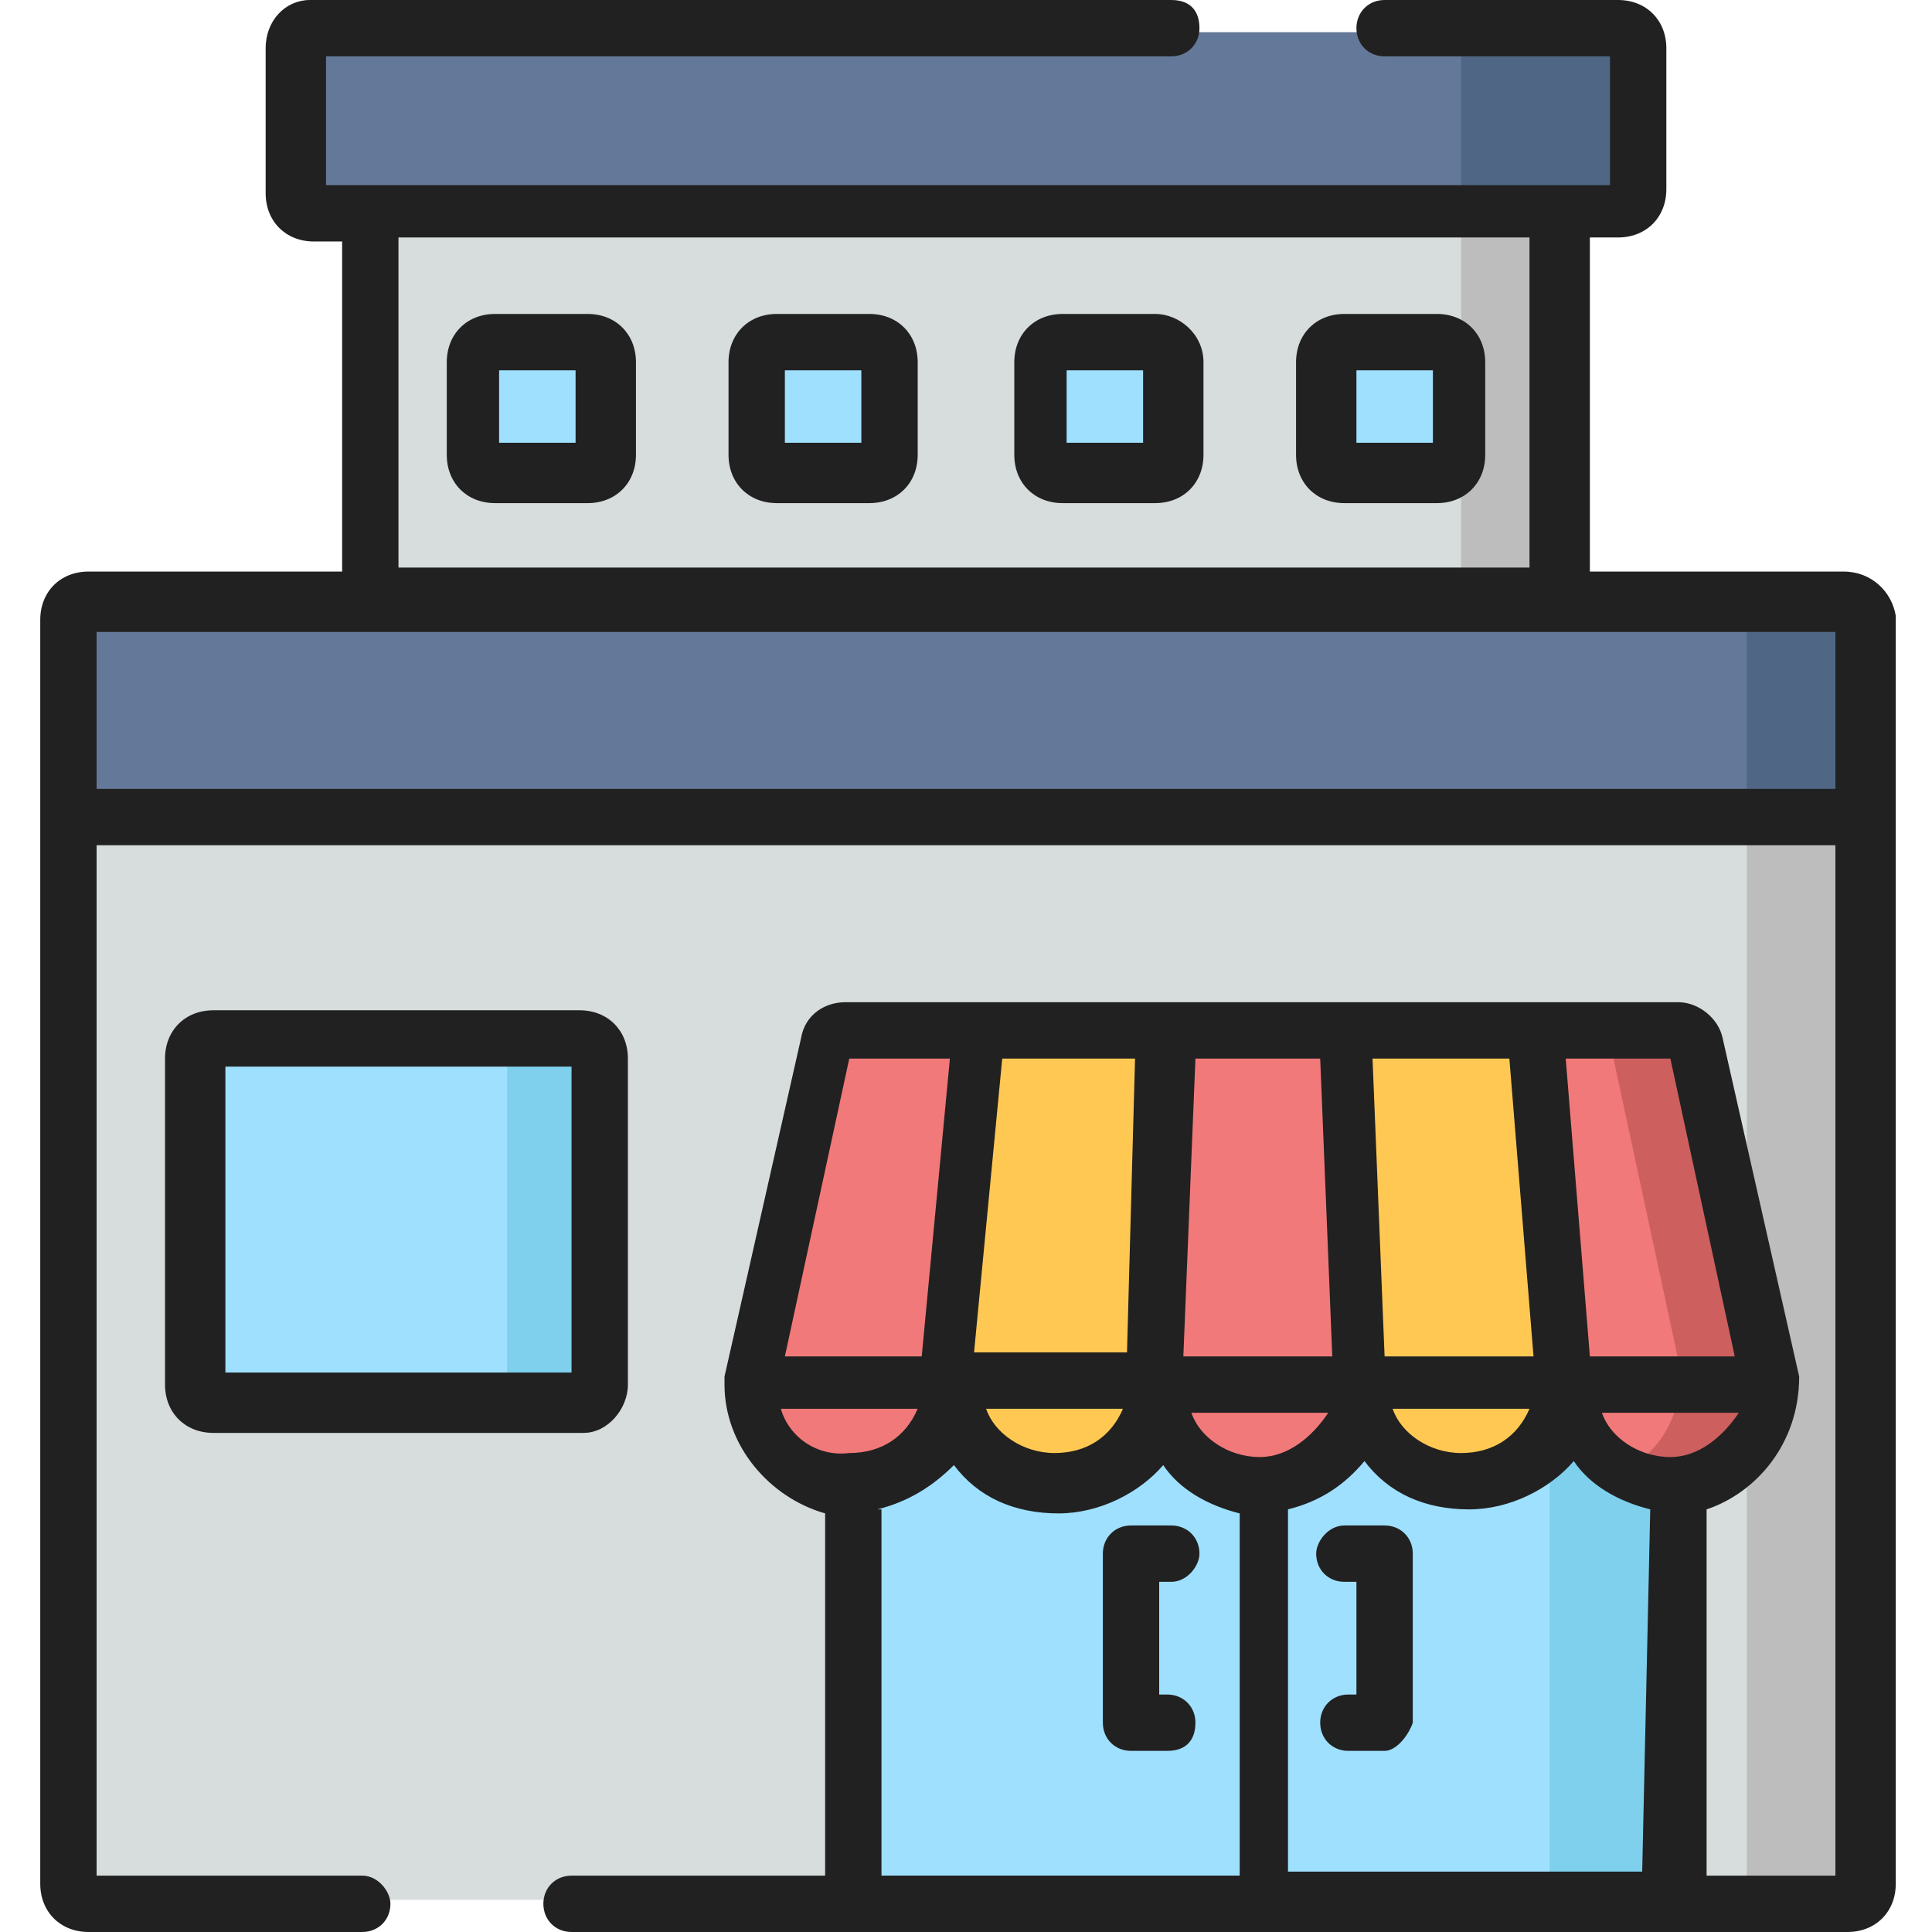 <svg enable-background="new 0 0 48 48" viewBox="0 0 48 48" xmlns="http://www.w3.org/2000/svg"><path d="m0 0h48v48h-48z" fill="none"/><path d="m46.3 20.3h-44.6v-4.9c0-.3.2-.4.4-.4h43.6c.3 0 .4.2.4.4z" fill="#647999"/><path d="m46.3 20.3h-2.9v-5.4h2.4c.3 0 .4.2.4.4z" fill="#4f6784"/><path d="m45.8 47.2h-43.6c-.3 0-.4-.2-.4-.4v-26.5h44.6v26.5c-.1.2-.3.4-.6.4z" fill="#d7dcdd"/><path d="m45.8 47.2h-2.4v-27h2.9v26.5c0 .3-.2.5-.5.5z" fill="#bdbdbd"/><path d="m21.1 34.1h20.4v13h-20.4z" fill="#9fe0fe"/><path d="m38.5 34.1h2.9v13h-2.9z" fill="#7ed0ed"/><path d="m14.5 34.8h-9.2c-.3 0-.4-.2-.4-.4v-8.1c0-.3.2-.4.4-.4h9.2c.3 0 .4.2.4.4v8.1c0 .3-.1.4-.4.4z" fill="#9fe0fe"/><path d="m14.5 34.8h-1.9v-9h1.9c.3 0 .4.2.4.4v8.1c0 .4-.1.5-.4.5z" fill="#7ed0ed"/><path d="m40.2 5.2h-32.4c-.2 0-.4-.2-.4-.4v-3.6c0-.3.2-.4.4-.4h32.3c.3 0 .4.2.4.4v3.6c.2.2-.1.4-.3.4z" fill="#647999"/><path d="m40.2 5.2h-3.9v-4.5h3.9c.3 0 .4.2.4.4v3.6c.1.3-.2.5-.4.5z" fill="#4f6784"/><path d="m9.2 5.2h29.6v9.7h-29.6z" fill="#d7dcdd"/><path d="m36.3 5.2h2.4v9.7h-2.4z" fill="#bdbdbd"/><path d="m11.8 11.3v-2.3c0-.3.2-.4.4-.4h2.4c.2 0 .4.1.4.4v2.3c0 .3-.2.4-.4.4h-2.3c-.3 0-.5-.1-.5-.4z" fill="#9fe0fe"/><path d="m18.9 11.3v-2.3c0-.3.2-.4.4-.4h2.3c.3 0 .4.1.4.4v2.3c0 .3-.2.4-.4.4h-2.3c-.3 0-.4-.1-.4-.4z" fill="#9fe0fe"/><path d="m25.9 11.3v-2.3c0-.3.2-.4.4-.4h2.3c.3 0 .4.1.4.4v2.3c0 .3-.2.4-.4.4h-2.3c-.2 0-.4-.1-.4-.4z" fill="#9fe0fe"/><path d="m33 11.3v-2.3c0-.3.2-.4.4-.4h2.3c.3 0 .4.2.4.4v2.3c0 .3-.2.4-.4.4h-2.3c-.2 0-.4-.1-.4-.4z" fill="#9fe0fe"/><path d="m29 25.6h-4.7l-.8 8.7c0 1.5 1.2 2.6 2.6 2.6 1.5 0 2.6-1.1 2.6-2.6z" fill="#ffc853"/><path d="m39 34.3-.8-8.7h-4.7l.3 8.7c0 1.5 1.2 2.6 2.6 2.6s2.6-1.1 2.6-2.6z" fill="#ffc853"/><path d="m33.8 34.3-.3-8.7h-4.5l-.3 8.7c0 1.4 1.1 2.6 2.6 2.6s2.5-1.1 2.5-2.6z" fill="#f27979"/><path d="m44 34.3-1.9-8.4c-.1-.3-.3-.3-.4-.3h-3.5l.7 8.7c0 1.4 1.1 2.6 2.6 2.6 1.4 0 2.5-1.1 2.5-2.6z" fill="#f27979"/><path d="m44 34.3c0 1.4-1.1 2.6-2.6 2.6-.3 0-.8-.1-1.1-.3 0 0 .1 0 .1-.1 1-.5 1.5-1.7 1.3-2.7l-1.7-7.9c-.1-.3-.3-.3-.4-.3h2.1c.3 0 .4.2.4.3z" fill="#ce5f5f"/><path d="m23.5 34.3.8-8.7h-3.4c-.3 0-.4.2-.4.3l-1.9 8.4c0 1.4 1.1 2.5 2.5 2.5s2.4-1 2.4-2.5z" fill="#f27979"/><g fill="#212121"><path d="m14.6 7.8h-2.3c-.7 0-1.2.5-1.2 1.2v2.3c0 .7.5 1.2 1.2 1.2h2.3c.7 0 1.2-.5 1.2-1.2v-2.3c0-.7-.5-1.2-1.2-1.2zm-.3 3.2h-1.9v-1.8h1.9z"/><path d="m21.6 7.8h-2.3c-.7 0-1.2.5-1.2 1.2v2.3c0 .7.5 1.2 1.2 1.2h2.3c.7 0 1.2-.5 1.2-1.2v-2.3c0-.7-.5-1.2-1.2-1.2zm-.2 3.2h-1.9v-1.8h1.9z"/><path d="m28.7 7.8h-2.3c-.7 0-1.2.5-1.2 1.2v2.3c0 .7.5 1.2 1.2 1.2h2.3c.7 0 1.2-.5 1.2-1.2v-2.3c0-.7-.6-1.2-1.2-1.2zm-.3 3.2h-1.9v-1.8h1.9z"/><path d="m35.7 7.8h-2.3c-.7 0-1.2.5-1.2 1.2v2.3c0 .7.5 1.2 1.2 1.2h2.3c.7 0 1.2-.5 1.2-1.2v-2.3c0-.7-.5-1.2-1.2-1.2zm-.1 3.2h-1.9v-1.8h1.9z"/><path d="m45.8 14.2h-6.3v-8.3h.7c.7 0 1.2-.5 1.2-1.2v-3.5c0-.7-.5-1.2-1.2-1.2h-5.8c-.4 0-.7.3-.7.7s.3.7.7.7h5.6v3.2h-1.2-29.6-1.1v-3.2h21c.4 0 .7-.3.7-.7s-.2-.7-.7-.7h-21.4c-.6 0-1.1.5-1.1 1.2v3.6c0 .7.5 1.2 1.2 1.2h.7v8.2h-6.3c-.7 0-1.2.5-1.2 1.2v4.9 26.5c0 .7.5 1.2 1.2 1.2h6.8c.4 0 .7-.3.7-.7 0-.3-.3-.7-.7-.7h-6.6v-25.6h43.2v25.6h-31.4c-.4 0-.7.3-.7.7s.3.7.7.7h31.7c.7 0 1.2-.5 1.2-1.2v-26.6-4.9c-.1-.6-.6-1.1-1.3-1.1zm-35.9-8.3h28.1v8.2h-28.1zm35.7 13.7h-43.2v-3.9h6.8 29.6 6.8z"/><path d="m15.6 34.4v-8.1c0-.7-.5-1.2-1.2-1.2h-9.1c-.7 0-1.2.5-1.2 1.2v8.1c0 .7.5 1.2 1.2 1.2h9.2c.6 0 1.1-.6 1.1-1.2zm-1.4-.3h-8.6v-7.6h8.6z"/><path d="m29 43.5h-.9c-.4 0-.7-.3-.7-.7v-4.2c0-.4.3-.7.7-.7h1c.4 0 .7.3.7.7 0 .3-.3.7-.7.7h-.3v2.8h.2c.4 0 .7.3.7.7s-.2.7-.7.7z"/><path d="m34.4 43.5h-.9c-.4 0-.7-.3-.7-.7s.3-.7.7-.7h.2v-2.8h-.3c-.4 0-.7-.3-.7-.7 0-.3.3-.7.7-.7h1c.4 0 .7.3.7.7v4.2c-.1.3-.4.7-.7.7z"/><path d="m44.7 34.2c0-.1 0-.1 0 0l-1.9-8.4c-.1-.5-.6-.9-1.1-.9h-8.1-.1-4.4-4.6-.1-3.4c-.5 0-1 .3-1.1.9l-1.9 8.4v.1.1c0 1.5 1.1 2.8 2.5 3.2v9.7c0 .4.3.7.7.7h9.9c.1 0 .2.1.3.1s.2 0 .3-.1h10c.4 0 .7-.3.7-.7v-9.8c1.2-.4 2.3-1.6 2.3-3.3 0 .1 0 .1 0 0zm-3.2-7.9 1.6 7.4h-3.6l-.6-7.4zm-4 0 .6 7.4h-3.7l-.3-7.4zm.5 8.7c-.3.7-.9 1.1-1.7 1.1s-1.5-.5-1.7-1.1zm-8.3-8.7h3.1l.3 7.4h-3.7zm1.6 9.9c-.8 0-1.5-.5-1.7-1.1h3.4c-.4.6-1 1.1-1.7 1.1zm-6.4-9.9h3.3l-.2 7.3h-3.8zm3 8.7c-.3.7-.9 1.1-1.7 1.1s-1.5-.5-1.7-1.1zm-6.8-8.7h2.5l-.7 7.4h-3.4zm-1.7 8.7h3.4c-.3.7-.9 1.1-1.7 1.1-.8.1-1.5-.4-1.7-1.1zm2.4 2.5c.8-.2 1.4-.6 1.9-1.1.6.8 1.5 1.2 2.6 1.2 1 0 2-.5 2.6-1.2.4.6 1.1 1 1.9 1.2v9h-8.9v-9.1zm19 9h-8.8v-9c.8-.2 1.4-.6 1.9-1.2.6.8 1.5 1.2 2.6 1.2 1 0 2-.5 2.6-1.2.4.6 1.1 1 1.9 1.2zm.7-10.3c-.8 0-1.5-.5-1.7-1.1h3.4c-.4.6-1 1.1-1.7 1.1z"/></g></svg>